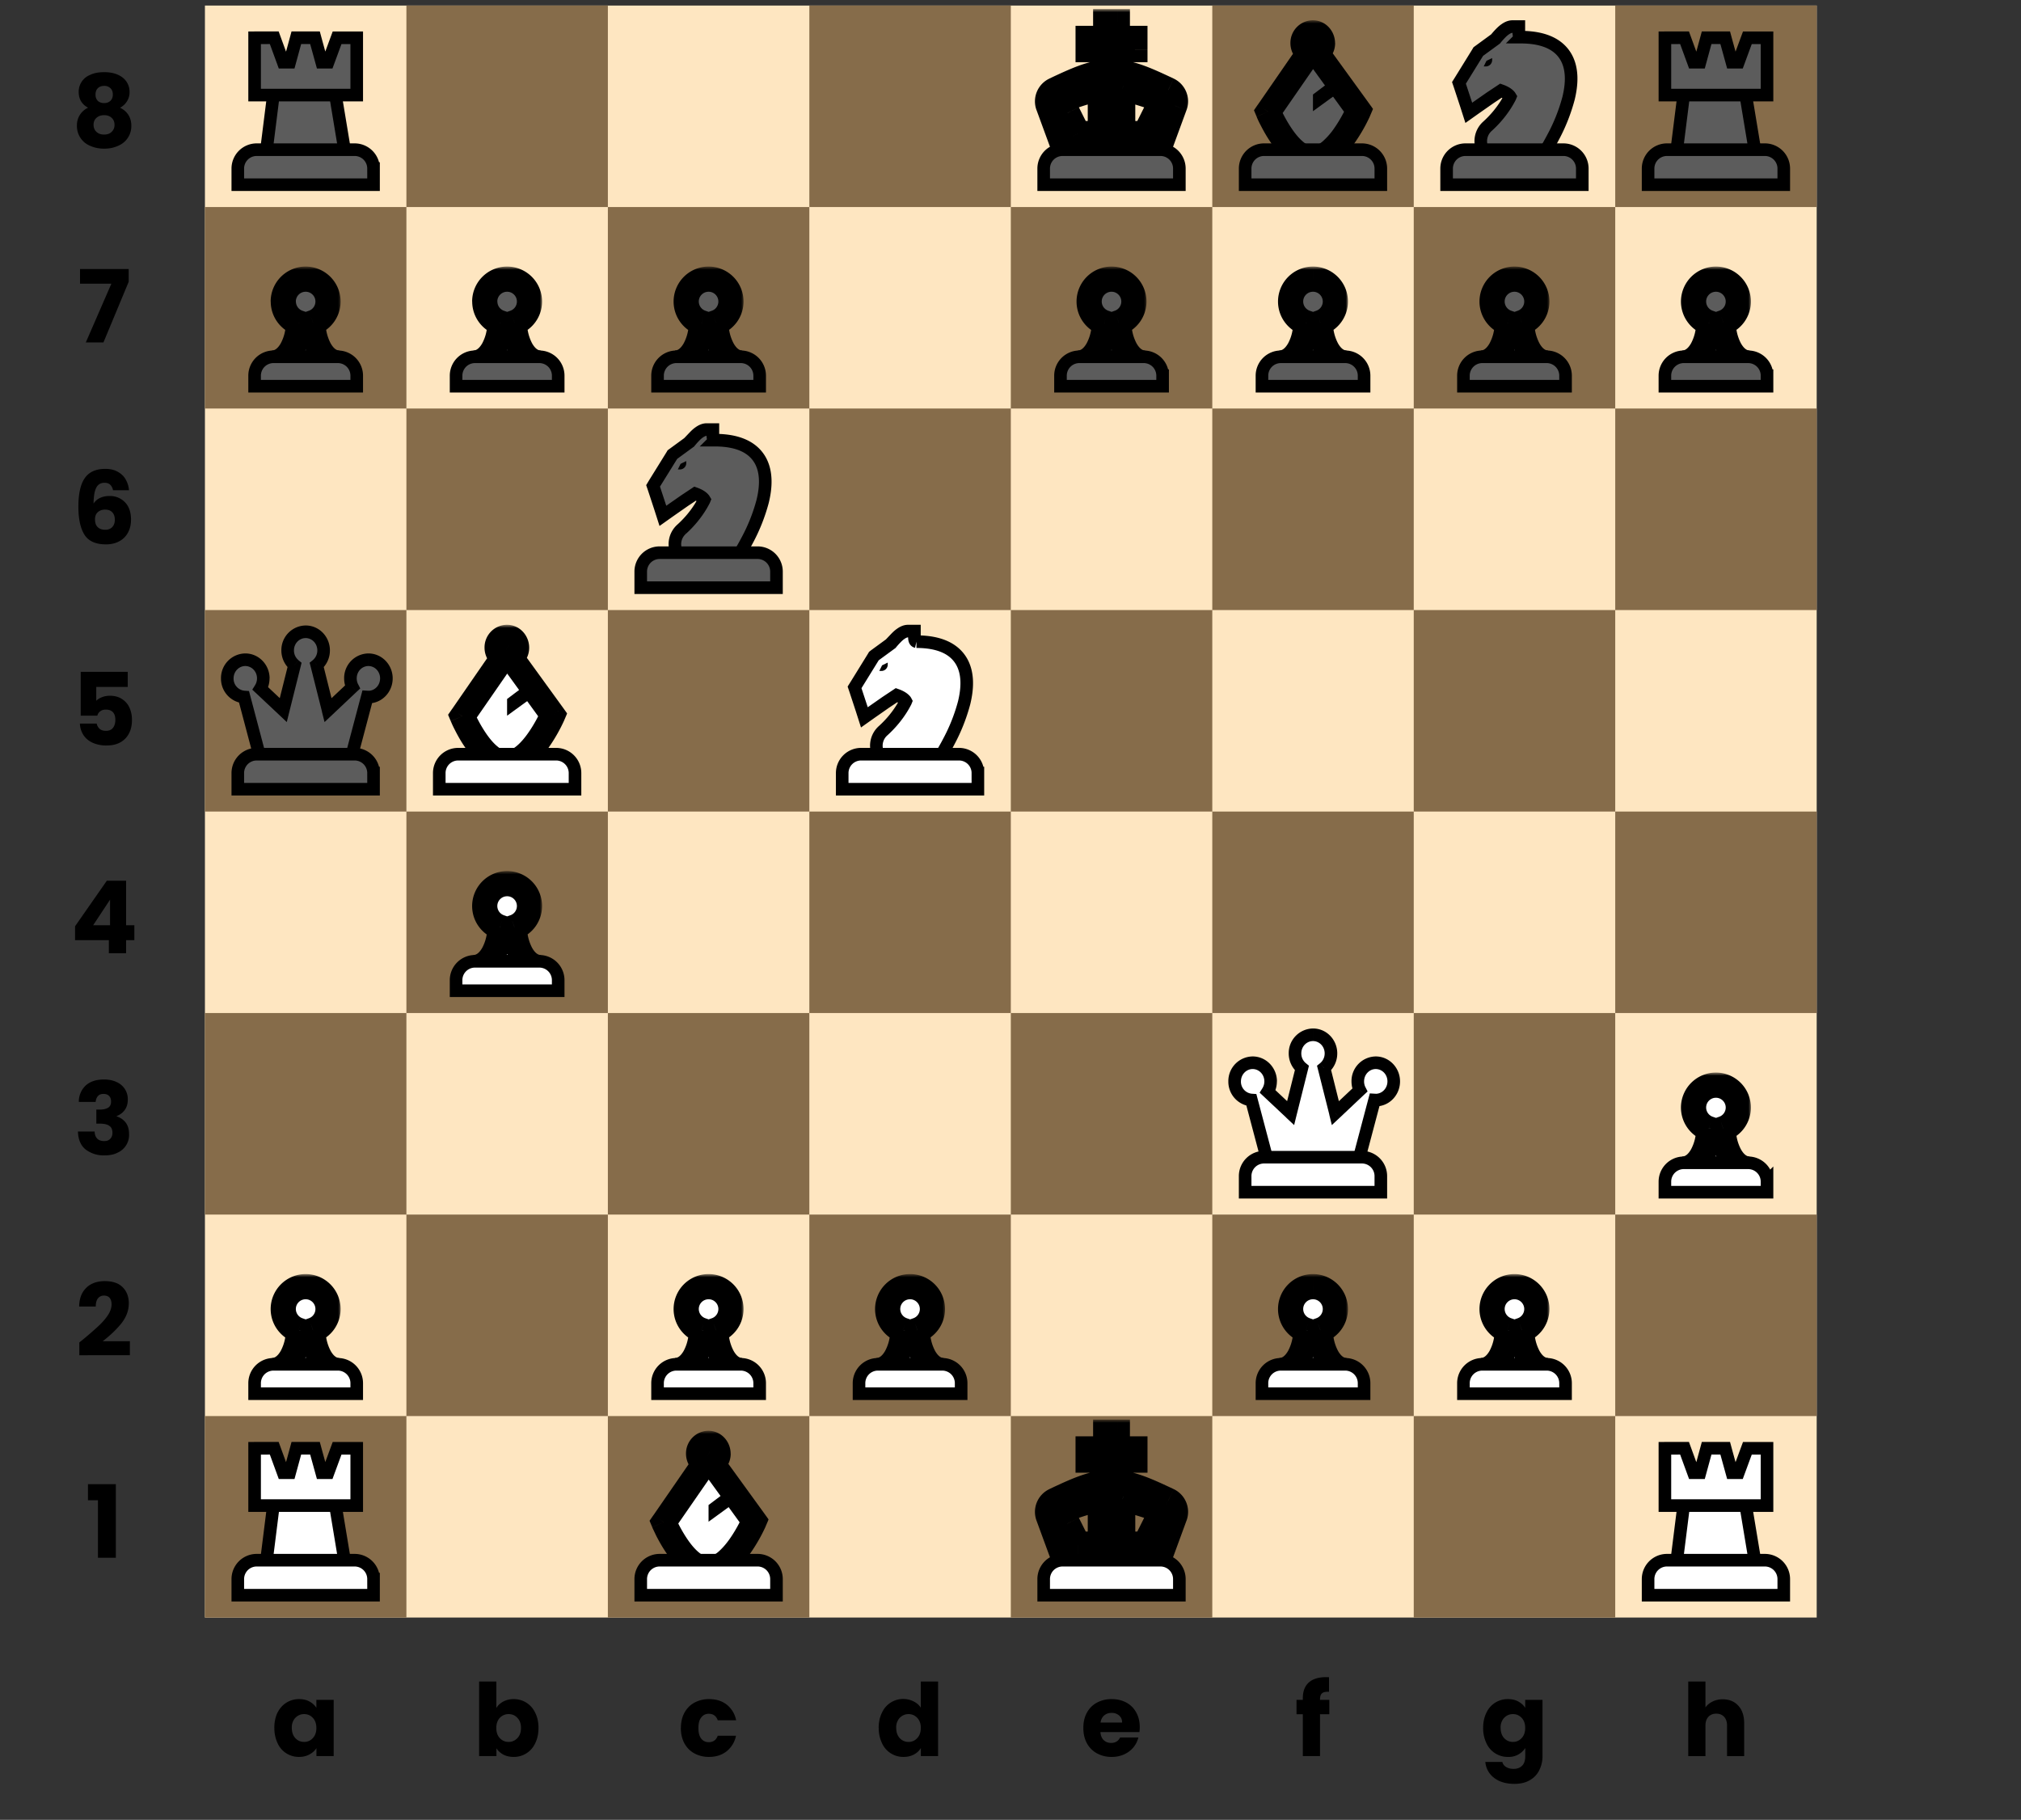<svg width="321" height="289" fill="none" xmlns="http://www.w3.org/2000/svg"><rect width="100%" height="100%" fill="#333333" stroke="none"/><g clip-path="url(#clip0)"><path fill="#FEE6C1" d="M32.55.88h256v256h-256z"/><path d="M32.55 224.88h32v32h-32v-32zM32.55 96.88h32v32h-32v-32zM32.55 160.88h32v32h-32v-32zM32.55 32.88h32v32h-32v-32zM64.55 192.88h32v32h-32v-32zM64.55 64.88h32v32h-32v-32zM64.55 128.88h32v32h-32v-32zM64.55.88h32v32h-32v-32zM160.55 224.88h32v32h-32v-32zM160.55 96.88h32v32h-32v-32zM160.55 160.88h32v32h-32v-32zM160.55 32.88h32v32h-32v-32zM192.55 192.88h32v32h-32v-32zM192.55 64.88h32v32h-32v-32zM192.55 128.88h32v32h-32v-32zM192.55.88h32v32h-32v-32zM96.55 224.88h32v32h-32v-32zM96.55 96.88h32v32h-32v-32zM96.55 160.88h32v32h-32v-32zM96.55 32.88h32v32h-32v-32zM128.55 192.88h32v32h-32v-32zM128.55 64.88h32v32h-32v-32zM128.55 128.88h32v32h-32v-32zM128.55.88h32v32h-32v-32zM224.55 224.88h32v32h-32v-32zM224.55 96.88h32v32h-32v-32zM224.55 160.88h32v32h-32v-32zM224.55 32.88h32v32h-32v-32zM256.55 192.88h32v32h-32v-32zM256.55 64.88h32v32h-32v-32zM256.55 128.88h32v32h-32v-32zM256.55.88h32v32h-32v-32z" fill="#866C4A"/><path d="M13.97 238.25v-2.55h4.43v11.68h-2.84v-9.13h-1.59zM12.6 213.19l.5-.4a59.07 59.07 0 002.46-2.13c.6-.55 1.12-1.13 1.54-1.74.41-.61.62-1.2.62-1.78 0-.43-.1-.78-.3-1.02-.2-.25-.51-.37-.92-.37-.4 0-.72.16-.96.46-.22.3-.33.73-.33 1.28h-2.64c.02-.9.21-1.66.57-2.27.38-.6.86-1.05 1.46-1.34.6-.29 1.28-.43 2.02-.43 1.27 0 2.22.32 2.86.97.65.65.98 1.5.98 2.55 0 1.14-.4 2.2-1.17 3.18-.78.97-1.77 1.92-2.98 2.85h4.32v2.22H12.6v-2.03zM12.52 175a3.52 3.52 0 011.12-2.64c.7-.62 1.66-.93 2.86-.93.8 0 1.49.14 2.05.42a2.95 2.95 0 011.75 2.75c0 .7-.18 1.28-.53 1.73a2.7 2.7 0 01-1.23.9v.06c.6.2 1.08.53 1.44 1 .35.47.52 1.08.52 1.81a3.07 3.07 0 01-1.8 2.94c-.56.3-1.25.44-2.05.44a4.7 4.7 0 01-3.07-.95c-.76-.63-1.16-1.57-1.2-2.84h2.65c.01.47.15.84.4 1.12.26.26.63.4 1.12.4.42 0 .74-.12.96-.36.24-.24.35-.56.35-.96 0-.5-.16-.88-.5-1.1-.31-.23-.83-.35-1.54-.35h-.52v-2.23h.52c.54 0 .98-.09 1.3-.27.35-.19.52-.53.52-1 0-.39-.1-.69-.32-.9-.21-.22-.5-.32-.88-.32-.4 0-.71.12-.91.37-.2.24-.3.54-.34.9h-2.67zM11.92 149.3v-2.2l5.05-7.24h3.06v7.07h1.31v2.37h-1.31v2.08h-2.74v-2.08h-5.37zm5.56-6.43l-2.68 4.06h2.68v-4.06zM20.29 109.09h-5v2.2c.22-.23.52-.42.9-.57.39-.15.8-.23 1.25-.23.8 0 1.46.19 1.98.55.54.36.93.83 1.17 1.4.25.58.37 1.2.37 1.88 0 1.25-.35 2.24-1.06 2.97-.7.73-1.7 1.1-2.97 1.1a5.3 5.3 0 01-2.23-.44c-.63-.3-1.11-.7-1.45-1.23a3.54 3.54 0 01-.56-1.81h2.67c.06.33.22.6.46.83.25.22.59.32 1.01.32.5 0 .88-.16 1.12-.48.25-.32.37-.75.37-1.28 0-.52-.13-.92-.38-1.2-.26-.27-.63-.41-1.12-.41-.37 0-.67.09-.9.27-.23.17-.39.4-.46.69h-2.64v-6.96h7.47v2.4zM17.95 77.85a1.6 1.6 0 00-.45-.88c-.21-.2-.52-.3-.91-.3-.6 0-1.05.27-1.31.8-.27.52-.4 1.35-.42 2.5a2.4 2.4 0 011-.88c.46-.22.95-.32 1.48-.32a3.3 3.3 0 012.51.99c.64.66.96 1.58.96 2.77 0 .77-.16 1.46-.48 2.04a3.3 3.3 0 01-1.37 1.38c-.6.33-1.3.5-2.13.5-1.64 0-2.78-.52-3.42-1.54-.64-1.03-.96-2.52-.96-4.45 0-2.02.33-3.53 1-4.51.69-1 1.77-1.49 3.27-1.49.8 0 1.47.16 2.01.48.56.31.97.72 1.25 1.23.29.52.46 1.08.51 1.68h-2.54zm-1.26 3.08c-.46 0-.85.13-1.16.41-.3.27-.44.65-.44 1.15 0 .52.13.92.41 1.2.29.3.7.44 1.22.44.47 0 .83-.14 1.1-.42.28-.29.42-.68.42-1.17 0-.5-.14-.9-.4-1.18-.27-.29-.65-.43-1.15-.43zM20.44 44.75l-4.01 9.63h-2.8l4.06-9.33h-4.98v-2.33h7.73v2.03zM14 17.11c-1-.53-1.5-1.37-1.5-2.51a2.86 2.86 0 011.8-2.7c.61-.3 1.36-.44 2.24-.44.89 0 1.63.15 2.23.43.6.28 1.06.66 1.36 1.14.3.47.45 1 .45 1.57a2.7 2.7 0 01-.42 1.5c-.27.43-.63.76-1.09 1.01.58.28 1.02.66 1.33 1.15.3.48.46 1.05.46 1.7a3.37 3.37 0 01-2.14 3.21c-.65.3-1.38.44-2.18.44-.8 0-1.53-.15-2.19-.44a3.37 3.37 0 01-2.13-3.22A3.04 3.04 0 0114 17.1zm3.92-2.1c0-.43-.13-.77-.38-1a1.34 1.34 0 00-1-.37c-.41 0-.75.12-1 .37-.25.24-.37.58-.37 1.02 0 .42.13.75.38 1 .26.23.59.34 1 .34.4 0 .73-.12.99-.36.25-.25.38-.58.38-1zm-1.38 3.28c-.5 0-.9.14-1.21.42-.31.27-.47.64-.47 1.12 0 .45.15.82.45 1.1.31.3.72.44 1.23.44.52 0 .92-.15 1.2-.44.3-.28.45-.65.45-1.1 0-.47-.15-.84-.46-1.12-.3-.28-.7-.42-1.19-.42zM273.64 269.86c1.02 0 1.84.34 2.46 1.02.62.67.93 1.6.93 2.79v5.21h-2.72v-4.85c0-.6-.16-1.06-.47-1.39-.3-.33-.72-.5-1.24-.5-.53 0-.94.17-1.25.5-.31.33-.47.8-.47 1.4v4.84h-2.73v-11.84h2.73v4.11c.28-.4.66-.7 1.14-.94a3.63 3.63 0 011.62-.35zM239.5 269.83c.63 0 1.18.12 1.65.38.48.26.85.6 1.1 1v-1.26H245v8.92a4.9 4.9 0 01-.5 2.22c-.32.67-.81 1.2-1.49 1.6-.66.4-1.48.6-2.47.6-1.33 0-2.4-.32-3.22-.95a3.51 3.51 0 01-1.4-2.53h2.7c.08.34.28.6.6.8.32.2.72.3 1.19.3.56 0 1.01-.16 1.34-.5.34-.31.51-.83.51-1.54v-1.27a3.1 3.1 0 01-2.75 1.41 3.7 3.7 0 01-3.42-2.18 5.51 5.51 0 01-.52-2.43c0-.91.18-1.72.52-2.41a3.7 3.7 0 013.42-2.16zm2.75 4.59c0-.69-.19-1.22-.57-1.62-.38-.4-.84-.59-1.38-.59-.54 0-1 .2-1.4.6a2.2 2.2 0 00-.55 1.6c0 .67.19 1.22.56 1.62.38.4.85.6 1.4.6.53 0 1-.2 1.37-.6.38-.4.57-.93.57-1.61zM211.14 272.23h-1.48v6.65h-2.73v-6.65h-1v-2.28h1v-.25c0-1.1.31-1.93.94-2.5.63-.57 1.55-.86 2.77-.86l.45.01v2.32c-.53-.03-.9.05-1.1.23-.22.18-.33.5-.33.97v.08h1.48v2.28zM181.03 274.27c0 .26-.02.53-.05.8h-6.2c.05.56.22.99.53 1.28.32.3.71.44 1.17.44.68 0 1.16-.3 1.43-.87h2.9a3.93 3.93 0 01-.8 1.59c-.4.47-.88.83-1.47 1.1a4.7 4.7 0 01-1.96.4 4.8 4.8 0 01-2.34-.56 3.99 3.99 0 01-1.6-1.6c-.38-.7-.57-1.5-.57-2.43 0-.93.18-1.74.56-2.43.38-.7.91-1.23 1.6-1.6a4.83 4.83 0 012.35-.56c.86 0 1.63.18 2.3.54.67.36 1.2.88 1.57 1.55.38.67.58 1.46.58 2.35zm-2.8-.72c0-.47-.16-.84-.48-1.12a1.77 1.77 0 00-1.2-.41c-.46 0-.85.13-1.17.4-.31.26-.5.64-.58 1.13h3.42zM139.56 274.4c0-.91.18-1.72.52-2.41a3.7 3.7 0 015.02-1.8c.5.25.88.58 1.15 1v-4.15H149v11.84h-2.74v-1.28c-.25.43-.62.77-1.1 1.03-.47.25-1.02.38-1.65.38a3.7 3.7 0 01-3.42-2.18 5.51 5.51 0 01-.52-2.43zm6.7.02c0-.69-.2-1.22-.58-1.62-.38-.4-.84-.59-1.38-.59-.54 0-1 .2-1.4.6a2.2 2.2 0 00-.55 1.6c0 .67.19 1.22.56 1.62.38.4.85.6 1.4.6.53 0 1-.2 1.37-.6.38-.4.57-.93.57-1.61zM108.15 274.42c0-.93.19-1.74.56-2.43.39-.7.91-1.23 1.59-1.6a4.8 4.8 0 012.33-.56c1.12 0 2.05.29 2.8.88a4.14 4.14 0 011.49 2.48H114c-.25-.69-.72-1.03-1.43-1.03-.5 0-.9.2-1.2.6-.3.38-.44.93-.44 1.66 0 .72.14 1.28.44 1.68.3.38.7.57 1.2.57.7 0 1.18-.34 1.43-1.02h2.9a4.2 4.2 0 01-1.48 2.46c-.76.6-1.69.9-2.8.9a4.8 4.8 0 01-2.33-.56c-.68-.37-1.2-.9-1.59-1.6-.37-.7-.56-1.5-.56-2.43zM78.85 271.22c.25-.42.62-.75 1.1-1.01a3.45 3.45 0 011.65-.38 3.7 3.7 0 013.4 2.16c.36.69.53 1.5.53 2.41 0 .92-.17 1.73-.52 2.43a3.7 3.7 0 01-3.4 2.18c-.64 0-1.2-.12-1.66-.37-.47-.25-.84-.59-1.1-1v1.24H76.1v-11.84h2.74v4.18zm3.9 3.18c0-.68-.2-1.21-.58-1.6-.37-.4-.83-.59-1.39-.59-.54 0-1 .2-1.4.6-.36.39-.55.93-.55 1.6 0 .7.19 1.23.56 1.62.38.4.85.6 1.4.6.54 0 1-.2 1.38-.6.39-.4.58-.94.58-1.63zM43.57 274.4c0-.91.17-1.72.5-2.41.36-.7.83-1.23 1.43-1.6a3.7 3.7 0 012-.56c.63 0 1.18.12 1.65.38.48.26.85.6 1.1 1v-1.26H53v8.93h-2.74v-1.26c-.26.41-.64.75-1.12 1-.47.26-1.02.39-1.64.39a3.67 3.67 0 01-3.41-2.18 5.51 5.51 0 01-.51-2.43zm6.68.02c0-.69-.19-1.22-.57-1.62-.38-.4-.83-.59-1.38-.59-.54 0-1 .2-1.4.6a2.2 2.2 0 00-.55 1.6c0 .67.19 1.22.56 1.62.38.4.85.6 1.4.6.54 0 1-.2 1.37-.6.38-.4.57-.93.57-1.61z" fill="#000"/><mask id="a" maskUnits="userSpaceOnUse" x="102.44" y="227.22" width="20" height="25" fill="#000"><path fill="#fff" d="M102.44 227.22h20v25h-20z"/><path fill-rule="evenodd" clip-rule="evenodd" d="M113.13 232.34c.54-.25.93-.82.93-1.5 0-.9-.7-1.63-1.55-1.63a1.6 1.6 0 00-1.55 1.64c0 .68.4 1.27.97 1.51l-6.5 9.4s3.13 7.53 7.1 7.48c3.96-.06 7.27-7.69 7.27-7.69l-6.67-9.2z"/></mask><path fill-rule="evenodd" clip-rule="evenodd" d="M113.13 232.34c.54-.25.93-.82.93-1.5 0-.9-.7-1.63-1.55-1.63a1.6 1.6 0 00-1.55 1.64c0 .68.4 1.27.97 1.51l-6.5 9.4s3.13 7.53 7.1 7.48c3.96-.06 7.27-7.69 7.27-7.69l-6.67-9.2z" fill="#fff"/><path d="M113.13 232.34l-.84-1.81-2.2 1.02 1.42 1.97 1.62-1.18zm-1.2.02l1.64 1.14 1.4-2.01-2.25-.97-.79 1.84zm-6.5 9.4l-1.64-1.15-.62.9.42 1 1.85-.76zm7.1 7.48l.02 2-.03-2zm7.27-7.69l1.83.8.45-1.05-.66-.92-1.62 1.17zm-7.74-10.7c0-.1.05-.24.23-.32l1.68 3.63a3.64 3.64 0 002.09-3.31h-4zm.45.37a.5.5 0 01-.36-.15.32.32 0 01-.1-.22h4c0-1.9-1.48-3.63-3.54-3.63v4zm.45-.37c0 .06-.02.15-.1.22a.5.5 0 01-.35.15v-4a3.59 3.59 0 00-3.55 3.63h4zm-.24-.33c.19.08.24.23.24.33h-4c0 1.46.86 2.78 2.18 3.35l1.58-3.68zm-5.64 12.37l6.5-9.39-3.3-2.28-6.49 9.4 3.29 2.27zm5.41 4.35c-.33 0-.82-.15-1.48-.7-.64-.52-1.28-1.29-1.86-2.15a21.36 21.36 0 01-1.84-3.35l-.02-.04v-.01l-1.85.76-1.85.77.01.03a5.84 5.84 0 00.16.35l.44.93c.38.75.94 1.77 1.64 2.8.69 1.03 1.58 2.14 2.63 3a6.33 6.33 0 004.08 1.6l-.06-4zm7.3-5.69l-1.83-.8v.01l-.03.06-.1.2c-.08.2-.22.47-.39.8-.34.67-.84 1.55-1.44 2.42-.6.88-1.28 1.67-1.95 2.24-.69.57-1.2.75-1.56.76l.06 4a6.57 6.57 0 004.06-1.69c1.06-.88 1.97-2 2.68-3.04a27.08 27.08 0 002.3-4.05c0-.03.02-.06.03-.08v-.02l.01-.01-1.83-.8zm-8.28-8.03l6.67 9.2 3.24-2.34-6.67-9.2-3.24 2.34z" fill="#000" mask="url(#a)"/><path d="M122.33 253.33h1v-2.56a3 3 0 00-3-3h-15.56a3 3 0 00-3 3v2.56h20.56z" fill="#fff" stroke="#000" stroke-width="2"/><path d="M112.55 239l3.55-2.67 1.34 1.77-4.9 3.56v-2.67z" fill="#000"/><mask id="b" maskUnits="userSpaceOnUse" x="70.44" y="99.22" width="20" height="25" fill="#000"><path fill="#fff" d="M70.44 99.22h20v25h-20z"/><path fill-rule="evenodd" clip-rule="evenodd" d="M81.13 104.34c.54-.25.92-.82.92-1.5 0-.9-.69-1.63-1.54-1.63a1.6 1.6 0 00-1.55 1.64c0 .68.4 1.27.97 1.51l-6.5 9.4s3.13 7.53 7.1 7.48c3.96-.06 7.27-7.69 7.27-7.69l-6.67-9.2z"/></mask><path fill-rule="evenodd" clip-rule="evenodd" d="M81.13 104.34c.54-.25.92-.82.92-1.5 0-.9-.69-1.63-1.54-1.63a1.6 1.6 0 00-1.55 1.64c0 .68.4 1.27.97 1.51l-6.5 9.4s3.13 7.53 7.1 7.48c3.96-.06 7.27-7.69 7.27-7.69l-6.67-9.2z" fill="#fff"/><path d="M81.13 104.34l-.84-1.81-2.2 1.02 1.42 1.97 1.62-1.17zm-1.2.02l1.64 1.14 1.4-2.01-2.25-.97-.79 1.84zm-6.5 9.4l-1.64-1.15-.62.9.42 1 1.85-.76zm7.1 7.48l.02 2-.03-2zm7.27-7.69l1.83.8.45-1.05-.66-.92-1.62 1.17zm-7.75-10.7c0-.1.06-.24.24-.32l1.68 3.63a3.64 3.64 0 002.08-3.31h-4zm.46.37a.5.5 0 01-.36-.15.33.33 0 01-.1-.22h4c0-1.9-1.48-3.63-3.54-3.63v4zm.45-.37c0 .06-.02.15-.09.22a.5.5 0 01-.36.15v-4a3.59 3.59 0 00-3.55 3.63h4zm-.24-.33c.19.09.24.23.24.33h-4c0 1.46.86 2.79 2.18 3.35l1.58-3.68zm-5.64 12.37l6.5-9.39-3.3-2.28-6.49 9.4 3.29 2.27zm5.41 4.35c-.33 0-.82-.15-1.48-.7-.64-.52-1.28-1.29-1.86-2.15a21.24 21.24 0 01-1.84-3.35l-.02-.05-1.85.76-1.85.77a.9.9 0 00.05.1 14.35 14.35 0 00.56 1.2c.38.76.93 1.79 1.64 2.82.69 1.02 1.58 2.13 2.63 3a6.33 6.33 0 004.08 1.6l-.06-4zm7.3-5.69l-1.83-.8v.02l-.03.05a12.82 12.82 0 01-.49 1c-.34.67-.84 1.55-1.44 2.42-.6.88-1.27 1.68-1.95 2.24-.69.57-1.2.75-1.56.76l.06 4a6.57 6.57 0 004.06-1.69c1.06-.88 1.97-2 2.68-3.04a26.87 26.87 0 002.34-4.15v-.01l-1.83-.8zm-8.28-8.03l6.67 9.2 3.24-2.34-6.67-9.2-3.24 2.34z" fill="#000" mask="url(#b)"/><path d="M90.33 125.33h1v-2.56a3 3 0 00-3-3H72.77a3 3 0 00-3 3v2.56h20.56z" fill="#fff" stroke="#000" stroke-width="2"/><path d="M80.55 111l3.55-2.67 1.34 1.77-4.9 3.56v-2.67z" fill="#000"/><mask id="c" maskUnits="userSpaceOnUse" x="198.44" y="3.22" width="20" height="25" fill="#000"><path fill="#fff" d="M198.44 3.22h20v25h-20z"/><path fill-rule="evenodd" clip-rule="evenodd" d="M209.13 8.34c.54-.25.93-.82.93-1.5 0-.9-.7-1.62-1.55-1.62a1.6 1.6 0 00-1.55 1.63c0 .68.4 1.27.97 1.51l-6.5 9.4s3.13 7.53 7.1 7.48c3.96-.06 7.27-7.69 7.27-7.69l-6.67-9.2z"/></mask><path fill-rule="evenodd" clip-rule="evenodd" d="M209.13 8.34c.54-.25.93-.82.93-1.5 0-.9-.7-1.62-1.55-1.62a1.6 1.6 0 00-1.55 1.63c0 .68.4 1.27.97 1.51l-6.5 9.4s3.13 7.53 7.1 7.48c3.96-.06 7.27-7.69 7.27-7.69l-6.67-9.2z" fill="#5C5C5C"/><path d="M209.13 8.34l-.84-1.81-2.2 1.02 1.42 1.97 1.62-1.18zm-1.2.02l1.64 1.14 1.4-2.01-2.25-.97-.79 1.84zm-6.5 9.4l-1.64-1.15-.62.9.42 1 1.85-.76zm7.1 7.48l.02 2-.03-2zm7.27-7.69l1.83.8.45-1.05-.66-.92-1.62 1.17zm-7.75-10.7c0-.1.06-.24.24-.32l1.68 3.63a3.64 3.64 0 002.09-3.31h-4zm.46.37a.5.5 0 01-.36-.15.32.32 0 01-.1-.22h4c0-1.9-1.48-3.63-3.54-3.63v4zm.45-.37c0 .06-.02.15-.1.22a.5.5 0 01-.35.15v-4a3.59 3.59 0 00-3.55 3.63h4zm-.24-.33c.19.08.24.24.24.33h-4c0 1.46.86 2.78 2.18 3.35l1.58-3.68zm-5.64 12.37l6.5-9.39-3.3-2.28-6.49 9.4 3.29 2.27zm5.41 4.35c-.33 0-.82-.15-1.48-.7-.64-.52-1.28-1.29-1.86-2.15a21.37 21.37 0 01-1.86-3.4l-1.85.76-1.85.77.01.03.03.08a14.01 14.01 0 00.57 1.2c.38.75.94 1.78 1.64 2.8.69 1.03 1.58 2.14 2.63 3a6.33 6.33 0 004.08 1.6l-.06-4zm7.3-5.69l-1.83-.8v.02l-.03.05-.1.2c-.08.2-.22.47-.39.8-.34.67-.84 1.55-1.44 2.42a11.4 11.4 0 01-1.95 2.24c-.69.57-1.2.75-1.56.76l.06 4a6.57 6.57 0 004.06-1.69c1.06-.88 1.97-2 2.68-3.04a27.1 27.1 0 002.3-4.05c0-.03.02-.06.03-.08v-.02l.01-.01-1.83-.8zm-8.28-8.03l6.67 9.2 3.24-2.34-6.67-9.2-3.24 2.34z" fill="#000" mask="url(#c)"/><path d="M218.32 29.33h1v-2.56a3 3 0 00-3-3h-15.55a3 3 0 00-3 3v2.56h20.55z" fill="#5C5C5C" stroke="#000" stroke-width="2"/><path d="M208.55 15l3.55-2.67 1.34 1.77-4.9 3.56v-2.67z" fill="#000"/><mask id="d" maskUnits="userSpaceOnUse" x="163.38" y="225.44" width="26" height="26" fill="#000"><path fill="#fff" d="M163.38 225.44h26v26h-26z"/><path fill-rule="evenodd" clip-rule="evenodd" d="M183.66 248.77l2.93-7.98a2 2 0 00-1.03-2.5c-3.55-1.68-5.7-2.62-8.09-2.81v-3.6h2.79v-1.78h-2.79v-2.66h-1.85v2.66h-2.79v1.78h2.79v3.6c-2.38.19-4.54 1.13-8.1 2.81a2 2 0 00-1.01 2.5l2.93 7.98h14.22zm-8.9-10.72c-1.11.2-2.38.56-4.03 1.1a2 2 0 00-1.16 2.78l1.64 3.28h3.56v-7.16zm7.6 1.1c-1.65-.54-2.91-.9-4.04-1.1v7.16h3.56l1.64-3.28c.54-1.08 0-2.4-1.15-2.78z"/></mask><path fill-rule="evenodd" clip-rule="evenodd" d="M183.66 248.77l2.93-7.98a2 2 0 00-1.03-2.5c-3.55-1.68-5.7-2.62-8.09-2.81v-3.6h2.79v-1.78h-2.79v-2.66h-1.85v2.66h-2.79v1.78h2.79v3.6c-2.38.19-4.54 1.13-8.1 2.81a2 2 0 00-1.01 2.5l2.93 7.98h14.22zm-8.9-10.72c-1.11.2-2.38.56-4.03 1.1a2 2 0 00-1.16 2.78l1.64 3.28h3.56v-7.16zm7.6 1.1c-1.65-.54-2.91-.9-4.04-1.1v7.16h3.56l1.64-3.28c.54-1.08 0-2.4-1.15-2.78z" fill="#fff"/><path d="M175.7 236.47c.57-.04 1.13-.04 1.7 0l.16-2c-.68-.05-1.35-.05-2.02 0l.16 2zm10.89 4.32l1.87.69-1.88-.7zm-2.93 7.98v2h1.4l.47-1.31-1.87-.69zm1.9-10.48l.86-1.8-.85 1.8zm-8.09-2.81h-2v1.84l1.84.15.16-2zm0-3.6v-2h-2v2h2zm2.79 0v2h2v-2h-2zm0-1.78h2v-2h-2v2zm-2.79 0h-2v2h2v-2zm0-2.66h2v-2h-2v2zm-1.85 0v-2h-2v2h2zm0 2.66v2h2v-2h-2zm-2.79 0v-2h-2v2h2zm0 1.78h-2v2h2v-2zm2.79 0h2v-2h-2v2zm0 3.6l.16 1.99 1.84-.15v-1.84h-2zm-8.1 2.81l.86 1.8-.85-1.8zm-1.01 2.5l1.88-.7-1.88.7zm2.93 7.98l-1.88.69.48 1.31h1.4v-2zm1.29-9.62l-.63-1.9.63 1.9zm4.04-1.1h2v-2.37l-2.34.4.34 1.97zm-5.2 3.88l1.8-.89-1.8.9zm1.64 3.28l-1.79.9.56 1.1h1.23v-2zm3.56 0v2h2v-2h-2zm3.55-7.16l.34-1.97-2.34-.4v2.37h2zm4.05 1.1l-.63 1.9.63-1.9zm-4.05 6.06h-2v2h2v-2zm3.56 0v2h1.24l.55-1.1-1.8-.9zm1.64-3.28l1.79.9-1.79-.9zm1.19-1.83l-2.93 7.98 3.75 1.38 2.93-7.99-3.75-1.37zm0 0l3.75 1.38a4 4 0 00-2.04-5l-1.71 3.62zm-7.4-2.63c1.96.16 3.79.92 7.4 2.63l1.71-3.62c-3.5-1.65-5.98-2.77-8.78-3l-.33 3.99zm-1.84-5.59v3.6h4v-3.6h-4zm4.79-2h-2.79v4h2.79v-4zm-2 .22v1.78h4v-1.78h-4zm-.79 2h2.79v-4h-2.79v4zm-2-4.66v2.66h4v-2.66h-4zm.15 2h1.85v-4h-1.85v4zm2 .66v-2.66h-4v2.66h4zm-4.79 2h2.79v-4h-2.79v4zm2-.22v-1.78h-4v1.78h4zm.79-2h-2.79v4h2.79v-4zm2 5.6v-3.6h-4v3.6h4zm-9.24 4.62c3.62-1.71 5.44-2.47 7.4-2.63l-.32-3.99c-2.8.23-5.29 1.35-8.79 3l1.71 3.62zm0 0l-1.7-3.62a4 4 0 00-2.05 5l3.75-1.38zm2.93 7.98l-2.93-7.98-3.75 1.38 2.93 7.98 3.75-1.38zm12.35-1.3h-14.22v4h14.22v-4zm-12.31-5.73a27.6 27.6 0 013.76-1.03l-.68-3.94c-1.28.22-2.66.63-4.33 1.17l1.25 3.8zm.01-.01l-.01.01-1.25-3.8a3.99 3.99 0 00-2.32 5.58l3.58-1.79zm1.64 3.28l-1.64-3.28-3.58 1.79 1.64 3.28 3.58-1.79zm1.77-1.1h-3.56v4h3.56v-4zm-2-5.17v7.16h4v-7.16h-4zm5.22 1.97c.97.17 2.11.5 3.75 1.03l1.25-3.8a31.28 31.28 0 00-4.33-1.17l-.67 3.94zm2.33 5.2v-7.17h-4v7.16h4zm1.56-2h-3.56v4h3.56v-4zm-.15-2.18l-1.64 3.28 3.58 1.79 1.64-3.28-3.58-1.79zm.02.01h-.02s0-.01 0 0v-.01l3.58 1.79a3.99 3.99 0 00-2.32-5.58l-1.25 3.8z" fill="#000" mask="url(#d)"/><path d="M186.32 253.33h1v-2.56a3 3 0 00-3-3h-15.55a3 3 0 00-3 3v2.56h20.55z" fill="#fff" stroke="#000" stroke-width="2"/><mask id="e" maskUnits="userSpaceOnUse" x="163.38" y="1.44" width="26" height="26" fill="#000"><path fill="#fff" d="M163.38 1.44h26v26h-26z"/><path fill-rule="evenodd" clip-rule="evenodd" d="M183.66 24.77l2.93-7.98a2 2 0 00-1.03-2.5c-3.55-1.68-5.7-2.62-8.09-2.81v-3.6h2.79V6.1h-2.79V3.44h-1.85V6.1h-2.79v1.78h2.79v3.6c-2.38.19-4.54 1.13-8.1 2.81a2 2 0 00-1.01 2.5l2.93 7.98h14.22zm-8.9-10.72c-1.11.2-2.38.56-4.03 1.1a1.99 1.99 0 00-1.16 2.78l1.64 3.29h3.56v-7.17zm7.6 1.1c-1.65-.54-2.91-.9-4.04-1.1v7.17h3.56l1.64-3.29c.54-1.08 0-2.4-1.15-2.78z"/></mask><path fill-rule="evenodd" clip-rule="evenodd" d="M183.66 24.77l2.93-7.98a2 2 0 00-1.03-2.5c-3.55-1.68-5.7-2.62-8.09-2.81v-3.6h2.79V6.1h-2.79V3.44h-1.85V6.1h-2.79v1.78h2.79v3.6c-2.38.19-4.54 1.13-8.1 2.81a2 2 0 00-1.01 2.5l2.93 7.98h14.22zm-8.9-10.72c-1.11.2-2.38.56-4.03 1.1a1.99 1.99 0 00-1.16 2.78l1.64 3.29h3.56v-7.17zm7.6 1.1c-1.65-.54-2.91-.9-4.04-1.1v7.17h3.56l1.64-3.29c.54-1.08 0-2.4-1.15-2.78z" fill="#5C5C5C"/><path d="M175.7 12.47c.57-.04 1.13-.04 1.7 0l.16-2c-.68-.05-1.35-.05-2.02 0l.16 2zm10.89 4.32l1.87.68-1.88-.68zm-2.93 7.98v2h1.4l.47-1.31-1.87-.69zm1.9-10.48l.86-1.8-.85 1.8zm-8.09-2.81h-2v1.84l1.84.15.16-2zm0-3.6v-2h-2v2h2zm2.79 0v2h2v-2h-2zm0-1.78h2v-2h-2v2zm-2.79 0h-2v2h2v-2zm0-2.66h2v-2h-2v2zm-1.85 0v-2h-2v2h2zm0 2.66v2h2v-2h-2zm-2.79 0v-2h-2v2h2zm0 1.78h-2v2h2v-2zm2.79 0h2v-2h-2v2zm0 3.6l.16 1.99 1.84-.15v-1.84h-2zm-8.1 2.81l.86 1.8-.85-1.8zm-1.01 2.5l1.88-.7-1.88.7zm2.93 7.98l-1.88.69.48 1.31h1.4v-2zm1.29-9.62l-.63-1.9.63 1.9zm4.04-1.1h2v-2.37l-2.34.4.34 1.97zm-5.2 3.88l1.8-.89-1.8.9zm1.64 3.29l-1.79.89.56 1.1h1.23v-2zm3.56 0v2h2v-2h-2zm3.55-7.17l.34-1.97-2.34-.4v2.37h2zm4.05 1.1l.62-1.9-.62 1.9zm-4.05 6.07h-2v2h2v-2zm3.56 0v2h1.24l.55-1.11-1.8-.9zm1.64-3.29l1.79.9-1.79-.9zm1.19-1.83l-2.93 7.98 3.75 1.38 2.93-7.99-3.75-1.37zm0 0l3.75 1.37a4 4 0 00-2.04-4.99l-1.71 3.62zm-7.4-2.63c1.96.16 3.79.92 7.4 2.63l1.71-3.62c-3.5-1.65-5.98-2.77-8.78-3l-.33 3.99zm-1.84-5.59v3.6h4v-3.6h-4zm4.79-2h-2.79v4h2.79v-4zm-2 .22v1.78h4V6.1h-4zm-.79 2h2.79v-4h-2.79v4zm-2-4.66V6.1h4V3.44h-4zm.15 2h1.85v-4h-1.85v4zm2 .66V3.44h-4V6.1h4zm-4.79 2h2.79v-4h-2.79v4zm2-.22V6.1h-4v1.78h4zm.79-2h-2.79v4h2.79v-4zm2 5.6v-3.6h-4v3.6h4zm-9.24 4.62c3.62-1.71 5.44-2.47 7.4-2.63l-.32-3.99c-2.8.23-5.29 1.35-8.79 3l1.71 3.62zm0 0l-1.7-3.62a4 4 0 00-2.05 5l3.75-1.38zm2.93 7.98l-2.93-7.98-3.75 1.37 2.93 7.99 3.75-1.38zm12.35-1.3h-14.22v4h14.22v-4zm-12.31-5.73a27.7 27.7 0 013.76-1.03l-.68-3.94c-1.28.22-2.66.63-4.33 1.17l1.25 3.8zm.01-.01l-.01.01-1.25-3.8a3.99 3.99 0 00-2.32 5.58l3.58-1.79zm1.64 3.28l-1.64-3.28-3.58 1.79 1.64 3.28 3.58-1.79zm1.77-1.1h-3.56v4h3.56v-4zm-2-5.17v7.17h4v-7.17h-4zm5.22 1.97c.97.17 2.11.5 3.75 1.03l1.25-3.8a31.28 31.28 0 00-4.33-1.17l-.67 3.94zm2.33 5.2v-7.17h-4v7.17h4zm1.56-2h-3.56v4h3.56v-4zm-.15-2.18l-1.64 3.28 3.58 1.79 1.64-3.28-3.58-1.79zm.02.01h-.02v-.01l3.58 1.79a3.99 3.99 0 00-2.32-5.58l-1.25 3.8z" fill="#000" mask="url(#e)"/><path d="M186.32 29.33h1v-2.56a3 3 0 00-3-3h-15.55a3 3 0 00-3 3v2.56h20.55z" fill="#5C5C5C" stroke="#000" stroke-width="2"/><path d="M148.33 120.88h.54l.3-.45-.84-.55.83.55h0l.01-.02.03-.04.1-.15a35.48 35.48 0 001.44-2.53 28.52 28.52 0 002.39-6.06c.54-2.2.7-4.64-.4-6.57-1.16-2.02-3.49-3.15-7.14-3.16h-.03a.37.37 0 01-.12-.05s0 0 0 0c-.03-.02-.2-.12-.2-.63v-1h-1c-.52 0-.95.28-1.19.45-.29.2-.56.46-.78.69a11.96 11.96 0 00-.72.81l-2.6 1.9-.15.12-.1.17-2.72 4.4-.25.4.15.44 1 3.04.41 1.28 1.1-.78 2.32-1.62 1.7-1.13c.87.31 1.24.67 1.4.87a1 1 0 01.06.1l-.04.1c-.14.26-.34.65-.64 1.12-.59.94-1.53 2.2-2.91 3.45a3.17 3.17 0 00-.67 3.96l.25.4.29.5h8.17z" fill="#fff" stroke="#000" stroke-width="2"/><path d="M154.32 125.33h1v-2.56a3 3 0 00-3-3h-15.55a3 3 0 00-3 3v2.56h20.55z" fill="#fff" stroke="#000" stroke-width="2"/><path d="M140.1 105.66l.9-.44v.33a1 1 0 01-1 1h-.34l.44-.89z" fill="#000"/><path d="M116.33 88.88h.54l.3-.45-.84-.55.83.55h0l.01-.02.03-.04a9.75 9.75 0 00.44-.7c.28-.48.67-1.16 1.1-1.98a28.52 28.52 0 002.39-6.06c.54-2.2.7-4.64-.4-6.57-1.16-2.02-3.49-3.15-7.14-3.16h-.03a.4.4 0 01-.13-.05c-.02-.02-.2-.12-.2-.63v-1h-1c-.5 0-.94.28-1.18.45-.29.2-.56.46-.78.69a11.87 11.87 0 00-.72.82l-2.6 1.9-.15.11-.1.17-2.73 4.4-.24.4.15.44 1 3.04.41 1.28 1.1-.78 2.32-1.62 1.7-1.13c.87.31 1.24.67 1.4.87l.06.1-.04.1c-.14.26-.34.65-.64 1.12-.59.94-1.53 2.2-2.91 3.45a3.17 3.17 0 00-.67 3.96l.25.4.29.5h8.17z" fill="#5C5C5C" stroke="#000" stroke-width="2"/><path d="M122.33 93.33h1v-2.56a3 3 0 00-3-3h-15.56a3 3 0 00-3 3v2.56h20.56z" fill="#5C5C5C" stroke="#000" stroke-width="2"/><path d="M108.1 73.66l.9-.44v.33a1 1 0 01-1 1h-.34l.44-.89z" fill="#000"/><path d="M244.33 24.88h.54l.3-.45-.84-.55.83.55h0l.01-.02.03-.04a9.75 9.75 0 00.44-.7c.28-.48.67-1.16 1.1-1.98a28.52 28.52 0 002.39-6.06c.54-2.2.7-4.64-.4-6.57-1.16-2.02-3.49-3.15-7.14-3.16a.38.38 0 01-.15-.05s0 0 0 0c-.03-.02-.2-.12-.2-.63v-1h-1c-.52 0-.95.28-1.19.45-.29.2-.56.46-.78.69a11.9 11.9 0 00-.72.82l-2.6 1.9-.15.11-.1.17-2.72 4.4-.25.4.15.44 1 3.04.41 1.28 1.1-.78 2.32-1.62 1.7-1.13c.87.31 1.24.67 1.4.87l.06.1-.04.1c-.14.26-.34.65-.64 1.12-.59.94-1.53 2.2-2.91 3.45a3.17 3.17 0 00-.67 3.96l.25.4.29.5h8.17z" fill="#5C5C5C" stroke="#000" stroke-width="2"/><path d="M250.32 29.33h1v-2.56a3 3 0 00-3-3h-15.55a3 3 0 00-3 3v2.56h20.55z" fill="#5C5C5C" stroke="#000" stroke-width="2"/><path d="M236.1 9.66l.9-.44v.33a1 1 0 01-1 1h-.34l.44-.89z" fill="#000"/><mask id="f" maskUnits="userSpaceOnUse" x="170.21" y="42.33" width="12" height="18" fill="#000"><path fill="#fff" d="M170.21 42.33h12v18h-12z"/><path fill-rule="evenodd" clip-rule="evenodd" d="M177.71 51.24a3.56 3.56 0 10-2.32 0c.03 2.85-1.48 6.42-4.18 6.42h10.67c-2.7 0-4.18-3.58-4.17-6.42z"/></mask><path fill-rule="evenodd" clip-rule="evenodd" d="M177.71 51.24a3.56 3.56 0 10-2.32 0c.03 2.85-1.48 6.42-4.18 6.42h10.67c-2.7 0-4.18-3.58-4.17-6.42z" fill="#5C5C5C"/><path d="M177.71 51.24l-.65-1.89-1.34.47v1.41l2 .01zm-2.32 0l2-.01-.01-1.42-1.34-.46-.65 1.9zm2.71-3.36c0 .68-.43 1.26-1.04 1.47l1.31 3.78a5.56 5.56 0 003.73-5.25h-4zm-1.55-1.55c.85 0 1.55.7 1.55 1.55h4a5.56 5.56 0 00-5.55-5.55v4zm-1.56 1.55c0-.86.7-1.55 1.56-1.55v-4a5.56 5.56 0 00-5.56 5.55h4zm1.05 1.47a1.56 1.56 0 01-1.05-1.47h-4c0 2.44 1.57 4.51 3.75 5.26l1.3-3.79zm-4.83 10.3c2.36.01 3.96-1.57 4.85-3.14.9-1.59 1.35-3.55 1.33-5.28l-4 .03a6.83 6.83 0 01-.8 3.27c-.53.92-1.03 1.13-1.38 1.13v4zm10.67-3.99h-10.67v4h10.67v-4zm-6.17-4.43c0 1.72.43 3.68 1.33 5.27.89 1.57 2.48 3.16 4.84 3.16v-4c-.33 0-.83-.2-1.36-1.13a6.95 6.95 0 01-.8-3.28l-4-.02z" fill="#000" mask="url(#f)"/><path d="M183.66 61.33h1v-1.67a3 3 0 00-3-3h-10.22a3 3 0 00-3 3v1.67h15.22z" fill="#5C5C5C" stroke="#000" stroke-width="2"/><mask id="g" maskUnits="userSpaceOnUse" x="266.21" y="170.33" width="12" height="18" fill="#000"><path fill="#fff" d="M266.21 170.33h12v18h-12z"/><path fill-rule="evenodd" clip-rule="evenodd" d="M273.71 179.24a3.56 3.56 0 10-2.32 0c.03 2.85-1.48 6.42-4.18 6.42h10.67c-2.7 0-4.18-3.58-4.17-6.42z"/></mask><path fill-rule="evenodd" clip-rule="evenodd" d="M273.71 179.24a3.56 3.56 0 10-2.32 0c.03 2.85-1.48 6.42-4.18 6.42h10.67c-2.7 0-4.18-3.58-4.17-6.42z" fill="#fff"/><path d="M273.71 179.24l-.65-1.89-1.34.47v1.41l2 .01zm-2.32 0l2-.01-.01-1.42-1.34-.46-.65 1.9zm2.71-3.36c0 .68-.43 1.26-1.04 1.47l1.31 3.78a5.56 5.56 0 003.73-5.25h-4zm-1.55-1.55c.85 0 1.55.7 1.55 1.55h4a5.56 5.56 0 00-5.55-5.55v4zm-1.56 1.55c0-.86.7-1.55 1.56-1.55v-4a5.56 5.56 0 00-5.56 5.55h4zm1.05 1.47a1.56 1.56 0 01-1.05-1.47h-4c0 2.44 1.57 4.51 3.75 5.26l1.3-3.79zm-4.83 10.31c2.36 0 3.96-1.58 4.85-3.15.9-1.59 1.35-3.55 1.33-5.28l-4 .03a6.84 6.84 0 01-.8 3.27c-.53.92-1.03 1.13-1.38 1.13v4zm10.67-4h-10.67v4h10.67v-4zm-6.17-4.43c0 1.72.43 3.68 1.33 5.27.89 1.57 2.48 3.16 4.84 3.16v-4c-.33 0-.83-.2-1.36-1.13a6.95 6.95 0 01-.8-3.28l-4-.02z" fill="#000" mask="url(#g)"/><path d="M279.66 189.33h1v-1.67a3 3 0 00-3-3h-10.22a3 3 0 00-3 3v1.67h15.22z" fill="#fff" stroke="#000" stroke-width="2"/><mask id="h" maskUnits="userSpaceOnUse" x="266.21" y="42.33" width="12" height="18" fill="#000"><path fill="#fff" d="M266.21 42.33h12v18h-12z"/><path fill-rule="evenodd" clip-rule="evenodd" d="M273.71 51.24a3.56 3.56 0 10-2.32 0c.03 2.85-1.48 6.42-4.18 6.42h10.67c-2.7 0-4.18-3.58-4.17-6.42z"/></mask><path fill-rule="evenodd" clip-rule="evenodd" d="M273.71 51.24a3.56 3.56 0 10-2.32 0c.03 2.85-1.48 6.42-4.18 6.42h10.67c-2.7 0-4.18-3.58-4.17-6.42z" fill="#5C5C5C"/><path d="M273.71 51.24l-.65-1.89-1.34.47v1.41l2 .01zm-2.32 0l2-.01-.01-1.42-1.34-.46-.65 1.9zm2.71-3.36c0 .68-.43 1.26-1.04 1.47l1.31 3.78a5.56 5.56 0 003.73-5.25h-4zm-1.55-1.55c.85 0 1.55.7 1.55 1.55h4a5.56 5.56 0 00-5.55-5.55v4zm-1.56 1.55c0-.86.7-1.55 1.56-1.55v-4a5.56 5.56 0 00-5.56 5.55h4zm1.05 1.47a1.56 1.56 0 01-1.05-1.47h-4c0 2.44 1.57 4.51 3.75 5.26l1.3-3.79zm-4.83 10.3c2.36.01 3.96-1.57 4.85-3.14.9-1.59 1.35-3.55 1.33-5.28l-4 .03a6.83 6.83 0 01-.8 3.27c-.53.92-1.03 1.13-1.38 1.13v4zm10.67-3.99h-10.67v4h10.67v-4zm-6.17-4.43c0 1.72.43 3.68 1.33 5.27.89 1.57 2.48 3.16 4.84 3.16v-4c-.33 0-.83-.2-1.36-1.13a6.95 6.95 0 01-.8-3.28l-4-.02z" fill="#000" mask="url(#h)"/><path d="M279.66 61.33h1v-1.67a3 3 0 00-3-3h-10.22a3 3 0 00-3 3v1.67h15.22z" fill="#5C5C5C" stroke="#000" stroke-width="2"/><mask id="i" maskUnits="userSpaceOnUse" x="106.21" y="202.33" width="12" height="18" fill="#000"><path fill="#fff" d="M106.21 202.33h12v18h-12z"/><path fill-rule="evenodd" clip-rule="evenodd" d="M113.71 211.24a3.56 3.56 0 10-2.32 0c.03 2.85-1.48 6.42-4.18 6.42h10.67c-2.7 0-4.18-3.58-4.17-6.42z"/></mask><path fill-rule="evenodd" clip-rule="evenodd" d="M113.71 211.24a3.56 3.56 0 10-2.32 0c.03 2.85-1.48 6.42-4.18 6.42h10.67c-2.7 0-4.18-3.58-4.17-6.42z" fill="#fff"/><path d="M113.71 211.24l-.65-1.89-1.34.47v1.41l2 .01zm-2.32 0l2-.01-.01-1.42-1.34-.46-.65 1.9zm2.71-3.36c0 .68-.43 1.26-1.04 1.47l1.31 3.78a5.56 5.56 0 003.73-5.25h-4zm-1.55-1.55c.86 0 1.55.7 1.55 1.55h4a5.56 5.56 0 00-5.55-5.55v4zm-1.56 1.55c0-.86.7-1.55 1.56-1.55v-4a5.56 5.56 0 00-5.56 5.55h4zm1.05 1.47a1.56 1.56 0 01-1.05-1.47h-4c0 2.44 1.57 4.51 3.75 5.26l1.3-3.79zm-4.83 10.31c2.36 0 3.96-1.58 4.85-3.15.9-1.59 1.35-3.55 1.33-5.28l-4 .03a6.84 6.84 0 01-.8 3.27c-.53.92-1.03 1.13-1.38 1.13v4zm10.67-4h-10.67v4h10.67v-4zm-6.17-4.43c0 1.72.43 3.68 1.33 5.27.89 1.57 2.48 3.16 4.84 3.16v-4c-.33 0-.83-.2-1.36-1.13a6.95 6.95 0 01-.8-3.28l-4-.02z" fill="#000" mask="url(#i)"/><path d="M119.66 221.33h1v-1.67a3 3 0 00-3-3h-10.22a3 3 0 00-3 3v1.67h15.22z" fill="#fff" stroke="#000" stroke-width="2"/><mask id="j" maskUnits="userSpaceOnUse" x="106.21" y="42.33" width="12" height="18" fill="#000"><path fill="#fff" d="M106.21 42.33h12v18h-12z"/><path fill-rule="evenodd" clip-rule="evenodd" d="M113.71 51.24a3.56 3.56 0 10-2.32 0c.03 2.85-1.48 6.42-4.18 6.42h10.67c-2.7 0-4.18-3.58-4.17-6.42z"/></mask><path fill-rule="evenodd" clip-rule="evenodd" d="M113.71 51.24a3.56 3.56 0 10-2.32 0c.03 2.85-1.48 6.42-4.18 6.42h10.67c-2.7 0-4.18-3.58-4.17-6.42z" fill="#5C5C5C"/><path d="M113.71 51.24l-.65-1.89-1.34.47v1.41l2 .01zm-2.32 0l2-.01-.01-1.42-1.34-.46-.65 1.9zm2.71-3.36c0 .68-.43 1.26-1.04 1.47l1.31 3.78a5.56 5.56 0 003.73-5.25h-4zm-1.55-1.55c.86 0 1.55.7 1.55 1.55h4a5.56 5.56 0 00-5.55-5.55v4zm-1.56 1.55c0-.86.7-1.55 1.56-1.55v-4a5.56 5.56 0 00-5.56 5.55h4zm1.05 1.47a1.56 1.56 0 01-1.05-1.47h-4c0 2.44 1.57 4.51 3.75 5.26l1.3-3.79zm-4.83 10.3c2.36.01 3.96-1.57 4.85-3.14.9-1.59 1.35-3.55 1.33-5.28l-4 .03a6.83 6.83 0 01-.8 3.27c-.53.92-1.03 1.13-1.38 1.13v4zm10.67-3.99h-10.67v4h10.67v-4zm-6.17-4.43c0 1.72.43 3.68 1.33 5.27.89 1.57 2.48 3.16 4.84 3.16v-4c-.33 0-.83-.2-1.36-1.13a6.95 6.95 0 01-.8-3.28l-4-.02z" fill="#000" mask="url(#j)"/><path d="M119.66 61.33h1v-1.67a3 3 0 00-3-3h-10.22a3 3 0 00-3 3v1.67h15.22z" fill="#5C5C5C" stroke="#000" stroke-width="2"/><mask id="k" maskUnits="userSpaceOnUse" x="202.21" y="202.33" width="12" height="18" fill="#000"><path fill="#fff" d="M202.21 202.33h12v18h-12z"/><path fill-rule="evenodd" clip-rule="evenodd" d="M209.71 211.24a3.56 3.56 0 10-2.32 0c.03 2.85-1.48 6.42-4.18 6.42h10.67c-2.7 0-4.18-3.58-4.17-6.42z"/></mask><path fill-rule="evenodd" clip-rule="evenodd" d="M209.71 211.24a3.56 3.56 0 10-2.32 0c.03 2.85-1.48 6.42-4.18 6.42h10.67c-2.7 0-4.18-3.58-4.17-6.42z" fill="#fff"/><path d="M209.71 211.24l-.65-1.89-1.34.47v1.41l2 .01zm-2.32 0l2-.01-.01-1.42-1.34-.46-.65 1.9zm2.71-3.36c0 .68-.43 1.26-1.04 1.47l1.31 3.78a5.56 5.56 0 003.73-5.25h-4zm-1.55-1.55c.85 0 1.55.7 1.55 1.55h4a5.56 5.56 0 00-5.55-5.55v4zm-1.56 1.55c0-.86.7-1.55 1.56-1.55v-4a5.56 5.56 0 00-5.56 5.55h4zm1.05 1.47a1.56 1.56 0 01-1.05-1.47h-4c0 2.44 1.57 4.51 3.75 5.26l1.3-3.79zm-4.83 10.31c2.36 0 3.96-1.58 4.85-3.15.9-1.59 1.35-3.55 1.33-5.28l-4 .03a6.84 6.84 0 01-.8 3.27c-.53.92-1.03 1.13-1.38 1.13v4zm10.67-4h-10.67v4h10.67v-4zm-6.17-4.43c0 1.72.43 3.68 1.33 5.27.89 1.57 2.48 3.16 4.84 3.16v-4c-.33 0-.83-.2-1.36-1.13a6.95 6.95 0 01-.8-3.28l-4-.02z" fill="#000" mask="url(#k)"/><path d="M215.66 221.33h1v-1.67a3 3 0 00-3-3h-10.22a3 3 0 00-3 3v1.67h15.22z" fill="#fff" stroke="#000" stroke-width="2"/><mask id="l" maskUnits="userSpaceOnUse" x="202.21" y="42.33" width="12" height="18" fill="#000"><path fill="#fff" d="M202.21 42.33h12v18h-12z"/><path fill-rule="evenodd" clip-rule="evenodd" d="M209.71 51.24a3.56 3.56 0 10-2.32 0c.03 2.85-1.48 6.42-4.18 6.42h10.67c-2.7 0-4.18-3.58-4.17-6.42z"/></mask><path fill-rule="evenodd" clip-rule="evenodd" d="M209.71 51.24a3.56 3.56 0 10-2.32 0c.03 2.85-1.48 6.42-4.18 6.42h10.67c-2.7 0-4.18-3.58-4.17-6.42z" fill="#5C5C5C"/><path d="M209.71 51.24l-.65-1.89-1.34.47v1.41l2 .01zm-2.32 0l2-.01-.01-1.42-1.34-.46-.65 1.9zm2.71-3.36c0 .68-.43 1.26-1.04 1.47l1.31 3.78a5.56 5.56 0 003.73-5.25h-4zm-1.55-1.55c.85 0 1.55.7 1.55 1.55h4a5.56 5.56 0 00-5.55-5.55v4zm-1.56 1.55c0-.86.7-1.55 1.56-1.55v-4a5.56 5.56 0 00-5.56 5.55h4zm1.05 1.47a1.56 1.56 0 01-1.05-1.47h-4c0 2.44 1.57 4.51 3.75 5.26l1.3-3.79zm-4.83 10.3c2.36.01 3.96-1.57 4.85-3.14.9-1.59 1.35-3.55 1.33-5.28l-4 .03a6.83 6.83 0 01-.8 3.27c-.53.92-1.03 1.13-1.38 1.13v4zm10.67-3.99h-10.67v4h10.67v-4zm-6.17-4.43c0 1.72.43 3.68 1.33 5.27.89 1.57 2.48 3.16 4.84 3.16v-4c-.33 0-.83-.2-1.36-1.13a6.95 6.95 0 01-.8-3.28l-4-.02z" fill="#000" mask="url(#l)"/><path d="M215.66 61.33h1v-1.67a3 3 0 00-3-3h-10.22a3 3 0 00-3 3v1.67h15.22z" fill="#5C5C5C" stroke="#000" stroke-width="2"/><mask id="m" maskUnits="userSpaceOnUse" x="138.21" y="202.33" width="12" height="18" fill="#000"><path fill="#fff" d="M138.21 202.33h12v18h-12z"/><path fill-rule="evenodd" clip-rule="evenodd" d="M145.71 211.24a3.56 3.56 0 10-2.32 0c.03 2.85-1.48 6.42-4.18 6.42h10.67c-2.7 0-4.18-3.58-4.17-6.42z"/></mask><path fill-rule="evenodd" clip-rule="evenodd" d="M145.71 211.24a3.56 3.56 0 10-2.32 0c.03 2.85-1.48 6.42-4.18 6.42h10.67c-2.7 0-4.18-3.58-4.17-6.42z" fill="#fff"/><path d="M145.71 211.24l-.65-1.89-1.34.47v1.41l2 .01zm-2.32 0l2-.01-.01-1.42-1.34-.46-.65 1.9zm2.71-3.36c0 .68-.43 1.26-1.04 1.47l1.31 3.78a5.56 5.56 0 003.73-5.25h-4zm-1.55-1.55c.85 0 1.55.7 1.55 1.55h4a5.56 5.56 0 00-5.55-5.55v4zm-1.56 1.55c0-.86.7-1.55 1.56-1.55v-4a5.56 5.56 0 00-5.56 5.55h4zm1.05 1.47a1.56 1.56 0 01-1.05-1.47h-4c0 2.44 1.57 4.51 3.75 5.26l1.3-3.79zm-4.83 10.31c2.36 0 3.96-1.58 4.85-3.15.9-1.59 1.35-3.55 1.33-5.28l-4 .03a6.84 6.84 0 01-.8 3.27c-.53.92-1.03 1.13-1.38 1.13v4zm10.67-4h-10.67v4h10.67v-4zm-6.17-4.43c0 1.72.43 3.68 1.33 5.27.89 1.57 2.48 3.16 4.84 3.16v-4c-.33 0-.83-.2-1.36-1.13a6.95 6.95 0 01-.8-3.28l-4-.02z" fill="#000" mask="url(#m)"/><path d="M151.66 221.33h1v-1.67a3 3 0 00-3-3h-10.22a3 3 0 00-3 3v1.67h15.22z" fill="#fff" stroke="#000" stroke-width="2"/><mask id="n" maskUnits="userSpaceOnUse" x="234.21" y="202.33" width="12" height="18" fill="#000"><path fill="#fff" d="M234.21 202.33h12v18h-12z"/><path fill-rule="evenodd" clip-rule="evenodd" d="M241.71 211.24a3.56 3.56 0 10-2.32 0c.03 2.85-1.48 6.42-4.18 6.42h10.67c-2.7 0-4.18-3.58-4.17-6.42z"/></mask><path fill-rule="evenodd" clip-rule="evenodd" d="M241.71 211.24a3.56 3.56 0 10-2.32 0c.03 2.85-1.48 6.42-4.18 6.42h10.67c-2.7 0-4.18-3.58-4.17-6.42z" fill="#fff"/><path d="M241.71 211.24l-.65-1.89-1.34.47v1.41l2 .01zm-2.32 0l2-.01-.01-1.42-1.34-.46-.65 1.9zm2.71-3.36c0 .68-.43 1.26-1.04 1.47l1.31 3.78a5.56 5.56 0 003.73-5.25h-4zm-1.55-1.55c.85 0 1.55.7 1.55 1.55h4a5.56 5.56 0 00-5.55-5.55v4zm-1.56 1.55c0-.86.7-1.55 1.56-1.55v-4a5.56 5.56 0 00-5.56 5.55h4zm1.05 1.47a1.56 1.56 0 01-1.05-1.47h-4c0 2.44 1.57 4.51 3.75 5.26l1.3-3.79zm-4.83 10.31c2.36 0 3.96-1.58 4.85-3.15.9-1.59 1.35-3.55 1.33-5.28l-4 .03a6.84 6.84 0 01-.8 3.27c-.53.92-1.03 1.13-1.38 1.13v4zm10.67-4h-10.67v4h10.67v-4zm-6.17-4.43c0 1.72.43 3.68 1.33 5.27.89 1.57 2.48 3.16 4.84 3.16v-4c-.33 0-.83-.2-1.36-1.13a6.95 6.95 0 01-.8-3.28l-4-.02z" fill="#000" mask="url(#n)"/><path d="M247.66 221.33h1v-1.67a3 3 0 00-3-3h-10.22a3 3 0 00-3 3v1.67h15.22z" fill="#fff" stroke="#000" stroke-width="2"/><mask id="o" maskUnits="userSpaceOnUse" x="234.21" y="42.33" width="12" height="18" fill="#000"><path fill="#fff" d="M234.21 42.33h12v18h-12z"/><path fill-rule="evenodd" clip-rule="evenodd" d="M241.71 51.24a3.56 3.56 0 10-2.32 0c.03 2.85-1.48 6.42-4.18 6.42h10.67c-2.7 0-4.18-3.58-4.17-6.42z"/></mask><path fill-rule="evenodd" clip-rule="evenodd" d="M241.71 51.24a3.56 3.56 0 10-2.32 0c.03 2.85-1.48 6.42-4.18 6.42h10.67c-2.7 0-4.18-3.58-4.17-6.42z" fill="#5C5C5C"/><path d="M241.71 51.24l-.65-1.89-1.34.47v1.41l2 .01zm-2.32 0l2-.01-.01-1.42-1.34-.46-.65 1.9zm2.71-3.36c0 .68-.43 1.26-1.04 1.47l1.31 3.78a5.56 5.56 0 003.73-5.25h-4zm-1.55-1.55c.85 0 1.55.7 1.55 1.55h4a5.56 5.56 0 00-5.55-5.55v4zm-1.56 1.55c0-.86.7-1.55 1.56-1.55v-4a5.56 5.56 0 00-5.56 5.55h4zm1.05 1.47a1.56 1.56 0 01-1.05-1.47h-4c0 2.44 1.57 4.51 3.75 5.26l1.3-3.79zm-4.83 10.3c2.36.01 3.96-1.57 4.85-3.14.9-1.59 1.35-3.55 1.33-5.28l-4 .03a6.83 6.83 0 01-.8 3.27c-.53.92-1.03 1.13-1.38 1.13v4zm10.67-3.99h-10.67v4h10.67v-4zm-6.17-4.43c0 1.72.43 3.68 1.33 5.27.89 1.57 2.48 3.16 4.84 3.16v-4c-.33 0-.83-.2-1.36-1.13a6.95 6.95 0 01-.8-3.28l-4-.02z" fill="#000" mask="url(#o)"/><path d="M247.66 61.33h1v-1.67a3 3 0 00-3-3h-10.22a3 3 0 00-3 3v1.67h15.22z" fill="#5C5C5C" stroke="#000" stroke-width="2"/><mask id="p" maskUnits="userSpaceOnUse" x="74.21" y="138.33" width="12" height="18" fill="#000"><path fill="#fff" d="M74.21 138.33h12v18h-12z"/><path fill-rule="evenodd" clip-rule="evenodd" d="M81.71 147.24a3.56 3.56 0 10-2.32 0c.03 2.85-1.48 6.42-4.18 6.42h10.67c-2.7 0-4.18-3.58-4.17-6.42z"/></mask><path fill-rule="evenodd" clip-rule="evenodd" d="M81.71 147.24a3.56 3.56 0 10-2.32 0c.03 2.85-1.48 6.42-4.18 6.42h10.67c-2.7 0-4.18-3.58-4.17-6.42z" fill="#fff"/><path d="M81.71 147.24l-.65-1.89-1.34.47v1.41l2 .01zm-2.32 0l2-.01-.01-1.42-1.34-.46-.65 1.9zm2.71-3.36c0 .68-.43 1.26-1.04 1.47l1.31 3.78a5.56 5.56 0 003.73-5.25h-4zm-1.55-1.55c.86 0 1.55.7 1.55 1.55h4a5.56 5.56 0 00-5.55-5.55v4zm-1.56 1.55c0-.86.7-1.55 1.56-1.55v-4a5.56 5.56 0 00-5.56 5.55h4zm1.05 1.47a1.56 1.56 0 01-1.05-1.47h-4c0 2.44 1.57 4.51 3.75 5.26l1.3-3.79zm-4.83 10.31c2.36 0 3.96-1.58 4.85-3.15.9-1.59 1.35-3.55 1.33-5.28l-4 .03a6.83 6.83 0 01-.8 3.27c-.53.92-1.04 1.13-1.38 1.13v4zm10.67-4H75.21v4h10.67v-4zm-6.17-4.43c0 1.72.43 3.68 1.33 5.27.89 1.57 2.48 3.16 4.84 3.16v-4c-.33 0-.83-.2-1.36-1.13a6.96 6.96 0 01-.8-3.28l-4-.02z" fill="#000" mask="url(#p)"/><path d="M87.66 157.33h1v-1.67a3 3 0 00-3-3H75.44a3 3 0 00-3 3v1.67h15.22z" fill="#fff" stroke="#000" stroke-width="2"/><mask id="q" maskUnits="userSpaceOnUse" x="74.21" y="42.33" width="12" height="18" fill="#000"><path fill="#fff" d="M74.21 42.33h12v18h-12z"/><path fill-rule="evenodd" clip-rule="evenodd" d="M81.71 51.24a3.56 3.56 0 10-2.32 0c.03 2.85-1.48 6.42-4.18 6.42h10.67c-2.7 0-4.18-3.58-4.17-6.42z"/></mask><path fill-rule="evenodd" clip-rule="evenodd" d="M81.71 51.24a3.56 3.56 0 10-2.32 0c.03 2.85-1.48 6.42-4.18 6.42h10.67c-2.7 0-4.18-3.58-4.17-6.42z" fill="#5C5C5C"/><path d="M81.71 51.24l-.65-1.89-1.34.47v1.41l2 .01zm-2.32 0l2-.01-.01-1.42-1.34-.46-.65 1.9zm2.71-3.36c0 .68-.43 1.26-1.04 1.47l1.31 3.78a5.56 5.56 0 003.73-5.25h-4zm-1.55-1.55c.86 0 1.55.7 1.55 1.55h4a5.56 5.56 0 00-5.55-5.55v4zm-1.56 1.55c0-.86.7-1.55 1.56-1.55v-4a5.56 5.56 0 00-5.56 5.55h4zm1.05 1.47A1.56 1.56 0 0179 47.88h-4c0 2.44 1.57 4.51 3.75 5.26l1.3-3.79zm-4.83 10.3c2.36.01 3.96-1.57 4.85-3.14.9-1.59 1.35-3.55 1.33-5.28l-4 .03a6.83 6.83 0 01-.8 3.27c-.53.92-1.04 1.13-1.38 1.13v4zm10.67-3.99H75.21v4h10.67v-4zm-6.17-4.43c0 1.72.43 3.68 1.33 5.27.89 1.57 2.48 3.16 4.84 3.16v-4c-.33 0-.83-.2-1.36-1.13a6.96 6.96 0 01-.8-3.28l-4-.02z" fill="#000" mask="url(#q)"/><path d="M87.66 61.33h1v-1.67a3 3 0 00-3-3H75.44a3 3 0 00-3 3v1.67h15.22z" fill="#5C5C5C" stroke="#000" stroke-width="2"/><mask id="r" maskUnits="userSpaceOnUse" x="42.21" y="202.33" width="12" height="18" fill="#000"><path fill="#fff" d="M42.21 202.33h12v18h-12z"/><path fill-rule="evenodd" clip-rule="evenodd" d="M49.71 211.24a3.56 3.56 0 10-2.32 0c.03 2.85-1.48 6.42-4.18 6.42h10.67c-2.7 0-4.18-3.58-4.17-6.42z"/></mask><path fill-rule="evenodd" clip-rule="evenodd" d="M49.71 211.24a3.56 3.56 0 10-2.32 0c.03 2.85-1.48 6.42-4.18 6.42h10.67c-2.7 0-4.18-3.58-4.17-6.42z" fill="#fff"/><path d="M49.71 211.24l-.65-1.89-1.34.47v1.41l2 .01zm-2.32 0l2-.01-.01-1.42-1.34-.46-.65 1.9zm2.71-3.36c0 .68-.43 1.26-1.04 1.47l1.31 3.78a5.56 5.56 0 003.73-5.25h-4zm-1.55-1.55c.86 0 1.55.7 1.55 1.55h4a5.56 5.56 0 00-5.55-5.55v4zm-1.56 1.55c0-.86.7-1.55 1.56-1.55v-4a5.56 5.56 0 00-5.56 5.55h4zm1.05 1.47a1.56 1.56 0 01-1.05-1.47h-4c0 2.44 1.57 4.51 3.75 5.26l1.3-3.79zm-4.83 10.31c2.36 0 3.96-1.58 4.85-3.15.9-1.59 1.35-3.55 1.33-5.28l-4 .03a6.83 6.83 0 01-.8 3.27c-.53.92-1.04 1.13-1.38 1.13v4zm10.67-4H43.21v4h10.67v-4zm-6.17-4.43c0 1.72.43 3.68 1.33 5.27.89 1.57 2.48 3.16 4.84 3.16v-4c-.33 0-.83-.2-1.36-1.13a6.96 6.96 0 01-.8-3.28l-4-.02z" fill="#000" mask="url(#r)"/><path d="M55.66 221.33h1v-1.67a3 3 0 00-3-3H43.44a3 3 0 00-3 3v1.67h15.22z" fill="#fff" stroke="#000" stroke-width="2"/><mask id="s" maskUnits="userSpaceOnUse" x="42.21" y="42.33" width="12" height="18" fill="#000"><path fill="#fff" d="M42.21 42.33h12v18h-12z"/><path fill-rule="evenodd" clip-rule="evenodd" d="M49.71 51.24a3.56 3.56 0 10-2.32 0c.03 2.85-1.48 6.42-4.18 6.42h10.67c-2.7 0-4.18-3.58-4.17-6.42z"/></mask><path fill-rule="evenodd" clip-rule="evenodd" d="M49.71 51.24a3.56 3.56 0 10-2.32 0c.03 2.85-1.48 6.42-4.18 6.42h10.67c-2.7 0-4.18-3.58-4.17-6.42z" fill="#5C5C5C"/><path d="M49.71 51.24l-.65-1.89-1.34.47v1.41l2 .01zm-2.32 0l2-.01-.01-1.42-1.34-.46-.65 1.9zm2.71-3.36c0 .68-.43 1.26-1.04 1.47l1.31 3.78a5.56 5.56 0 003.73-5.25h-4zm-1.55-1.55c.86 0 1.55.7 1.55 1.55h4a5.56 5.56 0 00-5.55-5.55v4zm-1.56 1.55c0-.86.7-1.55 1.56-1.55v-4a5.56 5.56 0 00-5.56 5.55h4zm1.05 1.47A1.56 1.56 0 0147 47.88h-4c0 2.44 1.57 4.51 3.75 5.26l1.3-3.79zm-4.83 10.3c2.36.01 3.96-1.57 4.85-3.14.9-1.59 1.35-3.55 1.33-5.28l-4 .03a6.83 6.83 0 01-.8 3.27c-.53.92-1.04 1.13-1.38 1.13v4zm10.67-3.99H43.21v4h10.67v-4zm-6.17-4.43c0 1.72.43 3.68 1.33 5.27.89 1.57 2.48 3.16 4.84 3.16v-4c-.33 0-.83-.2-1.36-1.13a6.96 6.96 0 01-.8-3.28l-4-.02z" fill="#000" mask="url(#s)"/><path d="M55.66 61.33h1v-1.67a3 3 0 00-3-3H43.44a3 3 0 00-3 3v1.67h15.22z" fill="#5C5C5C" stroke="#000" stroke-width="2"/><path fill-rule="evenodd" clip-rule="evenodd" d="M211.4 167.29a3 3 0 01-1.09 2.33l1.8 7.15 3.88-3.66a3.04 3.04 0 01-.33-1.38 2.91 2.91 0 012.85-2.96 2.91 2.91 0 012.86 2.96 2.91 2.91 0 01-3.04 2.96l-2.67 10.08h-14.22l-2.67-10.08a2.92 2.92 0 01-2.67-2.96 2.91 2.91 0 012.86-2.96 2.91 2.91 0 012.86 2.96c0 .6-.17 1.15-.47 1.62l3.64 3.42 1.79-7.15a3 3 0 01-1.1-2.33 2.91 2.91 0 012.87-2.96 2.91 2.91 0 012.85 2.96z" fill="#fff"/><path d="M210.31 169.62l-.63-.78-.5.4.16.62.97-.24zm1.8 7.15l-.98.24.41 1.66 1.25-1.17-.69-.73zm3.88-3.66l.68.73.55-.51-.34-.67-.9.46zm2.34 1.58l.06-1-.82-.05-.21.8.97.25zm-2.67 10.08v1h.77l.2-.74-.97-.26zm-14.22 0l-.97.26.2.74h.77v-1zm-2.67-10.08l.96-.26-.18-.69-.72-.05-.06 1zm2.58-1.34l-.84-.53-.44.7.6.56.69-.73zm3.64 3.42l-.69.73 1.25 1.17.41-1.66-.97-.24zm1.79-7.15l.97.24.15-.62-.49-.4-.63.78zm4.17.77a4 4 0 001.45-3.1h-2a2 2 0 01-.72 1.55l1.27 1.55zm2.12 6.14l-1.79-7.16-1.94.49 1.8 7.15 1.93-.48zm2.23-4.14l-3.88 3.65 1.37 1.46 3.88-3.66-1.37-1.45zm-.64-.66c0 .66.15 1.29.44 1.84l1.78-.9a2.04 2.04 0 01-.22-.94h-2zm3.85-3.96a3.91 3.91 0 00-3.85 3.96h2c0-1.11.86-1.96 1.85-1.96v-2zm3.86 3.96c0-2.15-1.7-3.96-3.86-3.96v2c1 0 1.86.84 1.86 1.96h2zm-3.86 3.97c2.17 0 3.86-1.81 3.86-3.97h-2c0 1.12-.86 1.97-1.86 1.97v2zm-.25-.01h.25v-2h-.12l-.13 2zm-1.64 9.34l2.67-10.08-1.93-.52-2.67 10.08 1.93.52zm-15.19.74h14.23v-2h-14.22v2zm-3.63-10.82l2.67 10.08 1.93-.52-2.67-10.08-1.93.52zm1.03-1.26a1.92 1.92 0 01-1.73-1.96h-2a3.92 3.92 0 003.6 3.96l.14-2zm-1.73-1.96c0-1.11.87-1.96 1.86-1.96v-2a3.91 3.91 0 00-3.86 3.96h2zm1.86-1.96c.99 0 1.86.84 1.86 1.96h2c0-2.15-1.7-3.96-3.86-3.96v2zm1.86 1.96c0 .4-.12.78-.31 1.09l1.7 1.06c.38-.62.6-1.36.6-2.15h-2zm4.86 4.31l-3.64-3.42-1.37 1.46 3.64 3.42 1.37-1.46zm.13-6.66l-1.79 7.15 1.94.48 1.79-7.15-1.94-.49zm-1.12-2.1a4 4 0 001.46 3.11l1.26-1.55a2 2 0 01-.72-1.55h-2zm3.86-3.95a3.91 3.91 0 00-3.86 3.96h2c0-1.12.86-1.96 1.86-1.96v-2zm3.85 3.96c0-2.16-1.69-3.96-3.85-3.96v2c.99 0 1.85.84 1.85 1.96h2z" fill="#000"/><path d="M218.32 189.33h1v-2.56a3 3 0 00-3-3h-15.55a3 3 0 00-3 3v2.56h20.55z" fill="#fff" stroke="#000" stroke-width="2"/><path fill-rule="evenodd" clip-rule="evenodd" d="M51.4 103.29a3 3 0 01-1.09 2.33l1.8 7.15 3.88-3.66a3.04 3.04 0 01-.33-1.38 2.91 2.91 0 012.85-2.96 2.91 2.91 0 012.86 2.96 2.91 2.91 0 01-3.04 2.96l-2.67 10.08H41.43l-2.66-10.08a2.92 2.92 0 01-2.67-2.96 2.91 2.91 0 012.86-2.96 2.91 2.91 0 012.86 2.96c0 .6-.17 1.15-.47 1.62l3.64 3.42 1.79-7.15a3 3 0 01-1.1-2.33 2.91 2.91 0 012.87-2.96 2.91 2.91 0 012.85 2.96z" fill="#5C5C5C"/><path d="M50.31 105.62l-.63-.78-.5.4.16.62.97-.24zm1.8 7.15l-.98.24.42 1.66 1.24-1.17-.69-.73zm3.88-3.66l.68.73.55-.51-.34-.67-.9.45zm2.34 1.58l.06-1-.82-.05-.21.8.97.25zm-2.67 10.08v1h.77l.2-.74-.97-.26zm-14.23 0l-.96.26.2.74h.76v-1zm-2.66-10.08l.96-.26-.18-.69-.71-.05-.07 1zm2.58-1.34l-.84-.53-.44.7.6.56.68-.73zm3.64 3.42l-.68.73 1.24 1.17.41-1.66-.97-.24zm1.79-7.15l.97.24.15-.61-.49-.4-.63.77zm4.17.77a4 4 0 001.45-3.1h-2a2 2 0 01-.72 1.55l1.27 1.55zm2.12 6.14l-1.79-7.16-1.94.49 1.8 7.15 1.93-.48zm2.23-4.14l-3.88 3.65 1.37 1.46 3.88-3.66-1.37-1.45zm-.64-.66c0 .66.15 1.29.43 1.84l1.79-.9a2.04 2.04 0 01-.22-.94h-2zm3.85-3.96a3.91 3.91 0 00-3.85 3.96h2c0-1.12.86-1.96 1.85-1.96v-2zm3.86 3.96c0-2.15-1.7-3.96-3.86-3.96v2c1 0 1.86.84 1.86 1.96h2zm-3.86 3.97c2.17 0 3.86-1.81 3.86-3.97h-2c0 1.12-.86 1.97-1.86 1.97v2zm-.25-.01h.25v-2h-.12l-.13 2zm-1.64 9.34l2.67-10.08-1.93-.52-2.67 10.08 1.93.52zm-15.19.74h14.23v-2H41.43v2zm-3.63-10.82l2.67 10.08 1.93-.52-2.67-10.08-1.93.52zm1.04-1.26a1.92 1.92 0 01-1.74-1.96h-2a3.92 3.92 0 003.6 3.96l.14-2zm-1.74-1.96c0-1.12.87-1.96 1.86-1.96v-2a3.91 3.91 0 00-3.86 3.96h2zm1.86-1.96c.99 0 1.86.84 1.86 1.96h2c0-2.15-1.7-3.96-3.86-3.96v2zm1.86 1.96c0 .4-.12.78-.31 1.09l1.7 1.06c.38-.62.6-1.36.6-2.15h-2zm4.86 4.31l-3.64-3.42-1.37 1.46 3.64 3.42 1.37-1.46zm.13-6.67l-1.79 7.16 1.94.48 1.79-7.15-1.94-.48zm-1.12-2.08a4 4 0 001.46 3.1l1.26-1.55a2 2 0 01-.72-1.55h-2zm3.86-3.96a3.91 3.91 0 00-3.86 3.96h2c0-1.12.86-1.96 1.86-1.96v-2zm3.85 3.96c0-2.16-1.69-3.96-3.85-3.96v2c.99 0 1.85.84 1.85 1.96h2z" fill="#000"/><path d="M58.33 125.33h1v-2.56a3 3 0 00-3-3H40.77a3 3 0 00-3 3v2.56h20.56z" fill="#5C5C5C" stroke="#000" stroke-width="2"/><path d="M268.55 237.1h-.89l-.1.88-1.34 10.67-.14 1.12h12.98l-.2-1.16-1.77-10.67-.14-.84h-8.4z" fill="#fff" stroke="#000" stroke-width="2"/><path d="M265.44 230h-1v9.1h16.22V230h-3.12l-.24.65-1.19 3.23h-1.02l-.87-3.15-.2-.74H271.07l-.2.74-.86 3.15h-1.03l-1.18-3.23-.24-.66h-2.12zM282.32 253.33h1v-2.56a3 3 0 00-3-3h-15.55a3 3 0 00-3 3v2.56h20.56z" fill="#fff" stroke="#000" stroke-width="2"/><path d="M268.55 13.1h-.89l-.1.88-1.34 10.67-.14 1.12h12.98l-.2-1.16-1.77-10.67-.14-.84h-8.4z" fill="#5C5C5C" stroke="#000" stroke-width="2"/><path d="M265.44 6h-1v9.1h16.22V6h-3.12l-.24.65-1.19 3.23h-1.02l-.87-3.15-.2-.74H271.07l-.2.74-.86 3.15h-1.03l-1.18-3.23-.24-.66h-2.12zM282.32 29.33h1v-2.56a3 3 0 00-3-3h-15.55a3 3 0 00-3 3v2.56h20.56z" fill="#5C5C5C" stroke="#000" stroke-width="2"/><path d="M44.55 237.1h-.89l-.1.88-1.34 10.67-.14 1.12h12.98l-.2-1.16-1.77-10.67-.14-.84h-8.4z" fill="#fff" stroke="#000" stroke-width="2"/><path d="M41.44 230h-1v9.1h16.22V230h-3.12l-.24.65-1.19 3.23H51.1l-.87-3.15-.2-.74H47.07l-.2.74-.86 3.15h-1.03l-1.18-3.23-.24-.66h-2.12zM58.33 253.33h1v-2.56a3 3 0 00-3-3H40.77a3 3 0 00-3 3v2.56h20.56z" fill="#fff" stroke="#000" stroke-width="2"/><path d="M44.55 13.1h-.89l-.1.88-1.34 10.67-.14 1.12h12.98l-.2-1.16-1.77-10.67-.14-.84h-8.4z" fill="#5C5C5C" stroke="#000" stroke-width="2"/><path d="M41.44 6h-1v9.1h16.22V6h-3.12l-.24.65-1.19 3.23H51.1l-.87-3.15-.2-.74H47.07l-.2.74-.86 3.15h-1.03L43.8 6.65l-.24-.66h-2.12zM58.33 29.33h1v-2.56a3 3 0 00-3-3H40.77a3 3 0 00-3 3v2.56h20.56z" fill="#5C5C5C" stroke="#000" stroke-width="2"/></g><defs><clipPath id="clip0"><path fill="#fff" transform="translate(.55 .88)" d="M0 0h320v288H0z"/></clipPath></defs></svg>